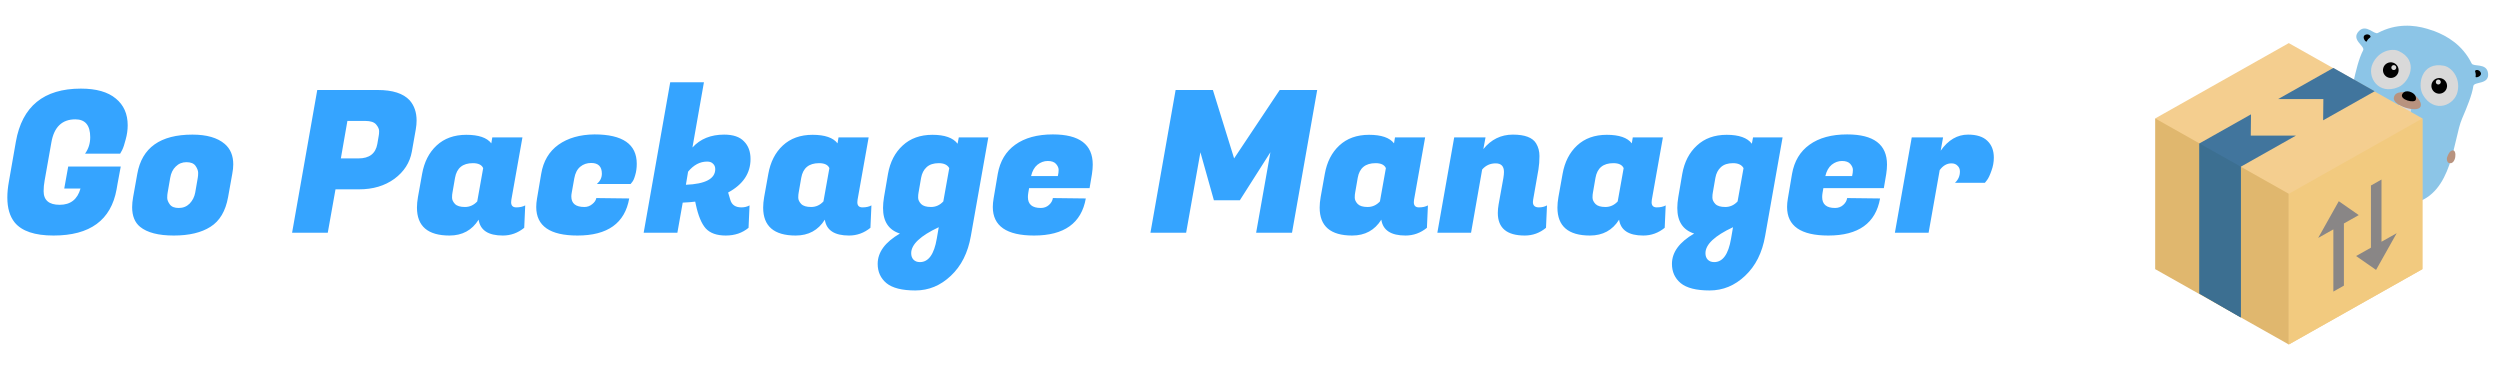 <svg width="290" height="45" viewBox="0 0 290 45" fill="none" xmlns="http://www.w3.org/2000/svg">
<path d="M6.21 27.322C4.033 27.322 2.53 26.816 1.702 25.804C1.135 25.099 0.851 24.133 0.851 22.906C0.851 22.339 0.912 21.718 1.035 21.043L1.84 16.443C2.561 12.334 5.075 10.279 9.384 10.279C11.163 10.279 12.512 10.662 13.432 11.429C14.352 12.18 14.812 13.215 14.812 14.534C14.812 15.071 14.735 15.615 14.582 16.167C14.444 16.719 14.306 17.133 14.168 17.409L13.938 17.823H9.867C10.266 17.271 10.465 16.635 10.465 15.914C10.465 14.534 9.89 13.844 8.74 13.844C7.191 13.844 6.264 14.741 5.957 16.535L5.175 20.951C5.098 21.365 5.06 21.771 5.06 22.17C5.06 23.228 5.681 23.757 6.923 23.757C8.18 23.757 8.985 23.128 9.338 21.871H7.452L7.912 19.318H14.007L13.639 21.296L13.524 21.963C12.88 25.536 10.442 27.322 6.21 27.322ZM22.32 15.615C23.976 15.615 25.225 15.975 26.069 16.696C26.728 17.263 27.058 18.053 27.058 19.065C27.058 19.402 27.019 19.77 26.942 20.169L26.459 22.86C26.168 24.485 25.486 25.635 24.413 26.31C23.355 26.985 21.936 27.322 20.157 27.322C18.379 27.322 17.076 26.985 16.247 26.31C15.634 25.804 15.328 25.045 15.328 24.033C15.328 23.68 15.366 23.289 15.443 22.86L15.925 20.169C16.462 17.133 18.593 15.615 22.32 15.615ZM22.941 20.629C22.971 20.476 22.986 20.284 22.986 20.054C22.986 19.809 22.887 19.54 22.688 19.249C22.488 18.958 22.136 18.812 21.63 18.812C21.139 18.812 20.725 18.981 20.387 19.318C20.05 19.64 19.835 20.077 19.744 20.629L19.445 22.354C19.414 22.507 19.398 22.707 19.398 22.952C19.398 23.182 19.498 23.435 19.698 23.711C19.897 23.987 20.242 24.125 20.733 24.125C21.238 24.125 21.66 23.956 21.997 23.619C22.335 23.266 22.549 22.845 22.642 22.354L22.941 20.629ZM41.655 21.963H38.918L38.021 27H33.881L36.802 10.44H43.817C45.55 10.44 46.784 10.839 47.52 11.636C48.057 12.249 48.325 13.031 48.325 13.982C48.325 14.304 48.295 14.641 48.233 14.994L47.773 17.593C47.543 18.866 46.869 19.916 45.749 20.744C44.63 21.557 43.265 21.963 41.655 21.963ZM42.368 14.028H40.298L39.539 18.375H41.586C42.844 18.375 43.572 17.815 43.771 16.696L43.932 15.753C43.963 15.615 43.978 15.431 43.978 15.201C43.978 14.971 43.863 14.718 43.633 14.442C43.403 14.166 42.982 14.028 42.368 14.028ZM59.292 23.458C59.292 23.857 59.491 24.056 59.89 24.056C60.304 24.056 60.649 23.979 60.925 23.826L60.81 26.425C60.074 27.023 59.246 27.322 58.326 27.322C56.639 27.322 55.704 26.709 55.52 25.482C54.753 26.709 53.626 27.322 52.139 27.322C49.624 27.322 48.367 26.241 48.367 24.079C48.367 23.711 48.405 23.305 48.482 22.86L48.965 20.169C49.21 18.789 49.77 17.693 50.644 16.88C51.533 16.052 52.683 15.638 54.094 15.638C55.52 15.638 56.486 15.968 56.992 16.627L57.107 15.937H60.603L59.315 23.182C59.3 23.274 59.292 23.366 59.292 23.458ZM52.484 22.354C52.453 22.492 52.438 22.684 52.438 22.929C52.438 23.174 52.553 23.42 52.783 23.665C53.013 23.895 53.396 24.01 53.933 24.01C54.485 24.01 54.96 23.795 55.359 23.366L56.049 19.502C55.88 19.119 55.482 18.927 54.853 18.927C53.672 18.927 52.982 19.494 52.783 20.629L52.484 22.354ZM66.987 27.322C63.798 27.322 62.203 26.218 62.203 24.01C62.203 23.703 62.234 23.374 62.295 23.021L62.778 20.169C63.023 18.697 63.69 17.57 64.779 16.788C65.883 16.006 67.278 15.607 68.965 15.592C72.231 15.592 73.864 16.727 73.864 18.996C73.864 19.487 73.803 19.931 73.68 20.33C73.573 20.713 73.458 20.974 73.335 21.112L73.151 21.342H69.241C69.624 21.005 69.816 20.606 69.816 20.146C69.816 19.318 69.402 18.904 68.574 18.904C68.083 18.904 67.662 19.05 67.309 19.341C66.956 19.632 66.726 20.077 66.619 20.675L66.32 22.354C66.289 22.507 66.274 22.653 66.274 22.791C66.274 23.604 66.78 24.01 67.792 24.01C68.129 24.01 68.428 23.903 68.689 23.688C68.965 23.473 69.126 23.236 69.172 22.975L72.99 23.021C72.484 25.888 70.483 27.322 66.987 27.322ZM86.004 24.056C86.356 24.056 86.671 23.979 86.947 23.826L86.832 26.425C86.111 27.023 85.229 27.322 84.186 27.322C83.144 27.322 82.37 27.046 81.864 26.494C81.373 25.942 80.99 25.014 80.713 23.711L80.644 23.389C80.323 23.435 79.84 23.473 79.195 23.504L78.575 27H74.665L77.746 9.543H81.656L80.323 17.11C81.227 16.113 82.454 15.615 84.002 15.615C85.045 15.615 85.812 15.876 86.302 16.397C86.808 16.903 87.061 17.585 87.061 18.444C87.061 20.1 86.195 21.396 84.463 22.331L84.716 23.182C84.884 23.765 85.314 24.056 86.004 24.056ZM82.025 18.743C81.197 18.743 80.46 19.134 79.817 19.916L79.564 21.434C81.833 21.342 82.968 20.736 82.968 19.617C82.968 19.356 82.883 19.149 82.715 18.996C82.561 18.827 82.331 18.743 82.025 18.743ZM99.452 23.458C99.452 23.857 99.651 24.056 100.05 24.056C100.464 24.056 100.809 23.979 101.085 23.826L100.97 26.425C100.234 27.023 99.406 27.322 98.486 27.322C96.799 27.322 95.864 26.709 95.68 25.482C94.913 26.709 93.787 27.322 92.299 27.322C89.784 27.322 88.527 26.241 88.527 24.079C88.527 23.711 88.566 23.305 88.642 22.86L89.125 20.169C89.371 18.789 89.93 17.693 90.804 16.88C91.694 16.052 92.844 15.638 94.254 15.638C95.68 15.638 96.646 15.968 97.152 16.627L97.267 15.937H100.763L99.475 23.182C99.46 23.274 99.452 23.366 99.452 23.458ZM92.644 22.354C92.614 22.492 92.598 22.684 92.598 22.929C92.598 23.174 92.713 23.42 92.943 23.665C93.173 23.895 93.556 24.01 94.093 24.01C94.645 24.01 95.121 23.795 95.519 23.366L96.209 19.502C96.04 19.119 95.642 18.927 95.013 18.927C93.832 18.927 93.142 19.494 92.943 20.629L92.644 22.354ZM112.621 27.368C112.284 29.315 111.509 30.856 110.298 31.991C109.102 33.126 107.73 33.693 106.181 33.693C104.632 33.693 103.513 33.409 102.823 32.842C102.148 32.275 101.811 31.531 101.811 30.611C101.811 29.262 102.67 28.089 104.387 27.092C103.084 26.678 102.432 25.689 102.432 24.125C102.432 23.742 102.47 23.32 102.547 22.86L103.007 20.169C103.252 18.789 103.82 17.693 104.709 16.88C105.598 16.052 106.748 15.638 108.159 15.638C109.585 15.638 110.559 15.983 111.08 16.673L111.218 15.937H114.645L112.621 27.368ZM106.549 22.354C106.518 22.492 106.503 22.684 106.503 22.929C106.503 23.174 106.618 23.42 106.848 23.665C107.078 23.895 107.461 24.01 107.998 24.01C108.55 24.01 109.025 23.795 109.424 23.366L110.114 19.502C109.899 19.119 109.493 18.927 108.895 18.927C108.297 18.927 107.829 19.08 107.492 19.387C107.155 19.694 106.94 20.108 106.848 20.629L106.549 22.354ZM106.71 30.404C107.707 30.404 108.358 29.499 108.665 27.69L108.895 26.356C106.764 27.353 105.698 28.357 105.698 29.369C105.698 29.676 105.782 29.921 105.951 30.105C106.135 30.304 106.388 30.404 106.71 30.404ZM119.95 27.322C116.761 27.322 115.166 26.218 115.166 24.01C115.166 23.703 115.197 23.374 115.258 23.021L115.741 20.169C116.002 18.697 116.676 17.57 117.765 16.788C118.869 15.991 120.326 15.592 122.135 15.592C125.217 15.592 126.758 16.757 126.758 19.088C126.758 19.425 126.727 19.793 126.666 20.192L126.39 21.825H119.375L119.283 22.354C119.252 22.538 119.237 22.707 119.237 22.86C119.237 23.703 119.735 24.125 120.732 24.125C121.1 24.125 121.414 24.01 121.675 23.78C121.936 23.55 122.089 23.282 122.135 22.975L125.953 23.021C125.447 25.888 123.446 27.322 119.95 27.322ZM122.71 20.422C122.771 20.161 122.802 19.924 122.802 19.709C122.802 19.479 122.702 19.249 122.503 19.019C122.304 18.789 121.982 18.674 121.537 18.674C121.108 18.674 120.709 18.82 120.341 19.111C119.988 19.402 119.743 19.839 119.605 20.422H122.71ZM140.696 10.44L143.157 18.375L148.447 10.44H152.794L149.873 27H145.71L147.366 17.662L143.824 23.228H140.811L139.247 17.662L137.591 27H133.451L136.372 10.44H140.696ZM164.005 23.458C164.005 23.857 164.204 24.056 164.603 24.056C165.017 24.056 165.362 23.979 165.638 23.826L165.523 26.425C164.787 27.023 163.959 27.322 163.039 27.322C161.352 27.322 160.417 26.709 160.233 25.482C159.466 26.709 158.339 27.322 156.852 27.322C154.337 27.322 153.08 26.241 153.08 24.079C153.08 23.711 153.118 23.305 153.195 22.86L153.678 20.169C153.923 18.789 154.483 17.693 155.357 16.88C156.246 16.052 157.396 15.638 158.807 15.638C160.233 15.638 161.199 15.968 161.705 16.627L161.82 15.937H165.316L164.028 23.182C164.013 23.274 164.005 23.366 164.005 23.458ZM157.197 22.354C157.166 22.492 157.151 22.684 157.151 22.929C157.151 23.174 157.266 23.42 157.496 23.665C157.726 23.895 158.109 24.01 158.646 24.01C159.198 24.01 159.673 23.795 160.072 23.366L160.762 19.502C160.593 19.119 160.195 18.927 159.566 18.927C158.385 18.927 157.695 19.494 157.496 20.629L157.197 22.354ZM174.46 19.939C174.46 19.28 174.138 18.95 173.494 18.95C172.865 18.95 172.344 19.188 171.93 19.663L170.642 27H166.732L168.687 15.937H172.321L172.068 17.294C172.973 16.175 174.115 15.615 175.495 15.615C176.875 15.615 177.772 15.952 178.186 16.627C178.447 17.056 178.577 17.547 178.577 18.099C178.577 18.651 178.539 19.165 178.462 19.64L177.841 23.182C177.826 23.274 177.818 23.358 177.818 23.435C177.818 23.849 178.048 24.056 178.508 24.056C178.861 24.056 179.175 23.979 179.451 23.826L179.336 26.425C178.615 27.023 177.795 27.322 176.875 27.322C174.79 27.322 173.747 26.448 173.747 24.7C173.747 24.393 173.778 24.064 173.839 23.711L174.391 20.652C174.437 20.376 174.46 20.138 174.46 19.939ZM191.587 23.458C191.587 23.857 191.786 24.056 192.185 24.056C192.599 24.056 192.944 23.979 193.22 23.826L193.105 26.425C192.369 27.023 191.541 27.322 190.621 27.322C188.934 27.322 187.999 26.709 187.815 25.482C187.048 26.709 185.921 27.322 184.434 27.322C181.919 27.322 180.662 26.241 180.662 24.079C180.662 23.711 180.7 23.305 180.777 22.86L181.26 20.169C181.505 18.789 182.065 17.693 182.939 16.88C183.828 16.052 184.978 15.638 186.389 15.638C187.815 15.638 188.781 15.968 189.287 16.627L189.402 15.937H192.898L191.61 23.182C191.595 23.274 191.587 23.366 191.587 23.458ZM184.779 22.354C184.748 22.492 184.733 22.684 184.733 22.929C184.733 23.174 184.848 23.42 185.078 23.665C185.308 23.895 185.691 24.01 186.228 24.01C186.78 24.01 187.255 23.795 187.654 23.366L188.344 19.502C188.175 19.119 187.777 18.927 187.148 18.927C185.967 18.927 185.277 19.494 185.078 20.629L184.779 22.354ZM204.756 27.368C204.419 29.315 203.644 30.856 202.433 31.991C201.237 33.126 199.865 33.693 198.316 33.693C196.767 33.693 195.648 33.409 194.958 32.842C194.283 32.275 193.946 31.531 193.946 30.611C193.946 29.262 194.805 28.089 196.522 27.092C195.219 26.678 194.567 25.689 194.567 24.125C194.567 23.742 194.605 23.32 194.682 22.86L195.142 20.169C195.387 18.789 195.955 17.693 196.844 16.88C197.733 16.052 198.883 15.638 200.294 15.638C201.72 15.638 202.694 15.983 203.215 16.673L203.353 15.937H206.78L204.756 27.368ZM198.684 22.354C198.653 22.492 198.638 22.684 198.638 22.929C198.638 23.174 198.753 23.42 198.983 23.665C199.213 23.895 199.596 24.01 200.133 24.01C200.685 24.01 201.16 23.795 201.559 23.366L202.249 19.502C202.034 19.119 201.628 18.927 201.03 18.927C200.432 18.927 199.964 19.08 199.627 19.387C199.29 19.694 199.075 20.108 198.983 20.629L198.684 22.354ZM198.845 30.404C199.842 30.404 200.493 29.499 200.8 27.69L201.03 26.356C198.899 27.353 197.833 28.357 197.833 29.369C197.833 29.676 197.917 29.921 198.086 30.105C198.27 30.304 198.523 30.404 198.845 30.404ZM212.085 27.322C208.895 27.322 207.301 26.218 207.301 24.01C207.301 23.703 207.331 23.374 207.393 23.021L207.876 20.169C208.136 18.697 208.811 17.57 209.9 16.788C211.004 15.991 212.46 15.592 214.27 15.592C217.352 15.592 218.893 16.757 218.893 19.088C218.893 19.425 218.862 19.793 218.801 20.192L218.525 21.825H211.51L211.418 22.354C211.387 22.538 211.372 22.707 211.372 22.86C211.372 23.703 211.87 24.125 212.867 24.125C213.235 24.125 213.549 24.01 213.81 23.78C214.07 23.55 214.224 23.282 214.27 22.975L218.088 23.021C217.582 25.888 215.581 27.322 212.085 27.322ZM214.845 20.422C214.906 20.161 214.937 19.924 214.937 19.709C214.937 19.479 214.837 19.249 214.638 19.019C214.438 18.789 214.116 18.674 213.672 18.674C213.242 18.674 212.844 18.82 212.476 19.111C212.123 19.402 211.878 19.839 211.74 20.422H214.845ZM231.284 18.283C231.284 18.804 231.192 19.31 231.008 19.801C230.839 20.292 230.671 20.652 230.502 20.882L230.249 21.204H226.776C227.159 20.851 227.351 20.414 227.351 19.893C227.351 19.617 227.259 19.395 227.075 19.226C226.906 19.042 226.669 18.95 226.362 18.95C225.841 18.95 225.388 19.211 225.005 19.732L223.717 27H219.807L221.762 15.937H225.396L225.12 17.478C225.994 16.236 227.052 15.615 228.294 15.615C229.291 15.615 230.034 15.853 230.525 16.328C231.031 16.803 231.284 17.455 231.284 18.283Z" fill="#35A4FF"/>
<g filter="url(#filter0_d_2_55)">
<path d="M275.323 3.471L286.737 7.175L283.959 15.735L272.545 12.031L275.323 3.471Z" fill="#D9D9D9"/>
<path d="M288.613 7.471C288.806 8.866 286.989 8.419 286.906 8.987C286.758 10.011 286.176 11.415 285.587 12.791C284.588 15.123 284.517 21.461 280.021 22.558C279.173 22.769 277.419 22.468 275.754 21.97L275.738 21.965C274.098 21.39 272.273 20.53 271.711 19.862C268.723 16.336 272.388 11.164 272.955 8.692C273.279 7.23 273.633 5.752 274.122 4.838C274.388 4.329 272.653 3.632 273.63 2.609C274.468 1.732 275.406 3.051 275.823 2.826C277.941 1.695 280.01 1.88 281.539 2.334C281.69 2.383 282.373 2.605 282.373 2.605C283.857 3.17 285.65 4.204 286.711 6.359C286.916 6.786 288.442 6.267 288.613 7.471ZM278.357 11.107C278.279 11.115 277.924 11.821 278.26 11.972C278.488 12.071 279.108 12.356 279.291 12.307C279.649 12.213 279.766 11.748 279.636 11.581C279.415 11.307 278.445 11.093 278.357 11.107ZM278.237 4.916C277.485 4.572 275.937 4.874 275.238 6.357C274.504 7.896 275.883 10.103 278.22 9.101C279.476 8.562 280.673 6.034 278.237 4.916ZM283.514 6.629C280.886 6.103 280.371 8.852 281.071 10.026C282.374 12.209 284.786 11.232 285.095 9.556C285.408 7.947 284.332 6.794 283.514 6.629Z" fill="#8CC5E7"/>
<path d="M279.586 9.771C280.086 9.858 281.054 10.775 280.769 11.395C280.434 12.116 277.544 11.287 277.683 10.343C277.769 9.768 278.314 9.559 279.586 9.771ZM284.078 17.908C283.845 17.824 283.795 17.464 283.856 17.274C283.967 16.933 284.143 16.546 284.449 16.453C285.081 16.264 284.909 18.186 284.078 17.908ZM271.165 13.718C270.329 13.455 271.319 11.798 271.719 12.322C271.913 12.577 271.828 12.994 271.717 13.335C271.655 13.525 271.403 13.786 271.165 13.718ZM280.709 22.891C280.79 23.16 280.748 23.314 280.468 23.349C279.406 23.473 278.764 22.636 279.126 22.578C279.894 22.459 280.473 22.068 280.709 22.891ZM270.942 19.805C271.616 19.278 271.855 19.934 272.407 20.481C272.666 20.741 271.655 21.042 270.868 20.317C270.662 20.125 270.719 19.976 270.942 19.805Z" fill="#B8937F"/>
<path d="M287.136 7.192C287.226 7.046 287.644 7.098 287.776 7.442C287.935 7.854 287.138 8.09 287.167 7.898C287.251 7.381 287.039 7.337 287.136 7.192ZM274.982 3.248C274.976 3.422 274.778 3.333 274.542 3.801C274.453 3.974 273.946 3.315 274.317 3.075C274.618 2.871 274.988 3.074 274.982 3.248ZM282.67 9.825C282.192 9.67 281.931 9.157 282.086 8.68C282.241 8.202 282.753 7.941 283.231 8.096C283.708 8.251 283.97 8.763 283.815 9.241C283.66 9.718 283.147 9.979 282.67 9.825ZM282.755 8.788C282.906 8.837 283.067 8.754 283.116 8.603C283.165 8.453 283.083 8.291 282.932 8.242C282.781 8.193 282.619 8.275 282.57 8.426C282.522 8.577 282.604 8.739 282.755 8.788ZM278.687 9.881C278.891 9.562 279.247 9.552 279.507 9.628C280.172 9.827 280.306 10.264 280.238 10.552C280.128 11.045 278.241 10.558 278.687 9.881ZM277.051 8.001C276.574 7.846 276.313 7.334 276.468 6.856C276.622 6.379 277.135 6.118 277.612 6.273C278.09 6.427 278.351 6.94 278.196 7.417C278.041 7.895 277.529 8.156 277.051 8.001ZM277.591 7.112C277.742 7.161 277.904 7.079 277.953 6.928C278.002 6.777 277.919 6.615 277.769 6.566C277.618 6.517 277.456 6.6 277.407 6.751C277.358 6.901 277.441 7.063 277.591 7.112Z" fill="black"/>
</g>
<g filter="url(#filter1_d_2_55)">
<path d="M272.749 18.828L264.5 40.96L249 32.22V14.739L272.749 18.828Z" fill="#E0B76E"/>
<path d="M264.5 6L249 14.739L264.5 23.48V40.96L280 32.22V14.739L264.5 6Z" fill="#F4CE8F"/>
<path d="M264.5 23.48V40.96L280 32.22V14.739L264.5 23.48Z" fill="#F2CA7F"/>
<path d="M258.93 37.82V20.339L265.332 16.729H260.089L260.116 14.263L254.135 17.635V35.055" fill="#41759D"/>
<path d="M258.93 37.82V20.339L254.135 17.635V35.055" fill="#3C6F91"/>
<path d="M269.669 8.879L263.267 12.489H268.51L268.484 14.956L274.465 11.584" fill="#41759D"/>
<path d="M272.617 25.951L270.299 24.34L267.908 28.599L269.668 27.609V34.823L270.893 34.132V26.92L272.617 25.951Z" fill="#898686"/>
<path d="M272.306 30.699L274.623 32.31L277.015 28.051L275.254 29.041V21.827L274.029 22.518V29.73L272.306 30.699Z" fill="#898686"/>
</g>
<defs>
<filter id="filter0_d_2_55" x="270.252" y="1.98" width="18.675" height="22.682" filterUnits="userSpaceOnUse" color-interpolation-filters="sRGB">
<feFlood flood-opacity="0" result="BackgroundImageFix"/>
<feColorMatrix in="SourceAlpha" type="matrix" values="0 0 0 0 0 0 0 0 0 0 0 0 0 0 0 0 0 0 127 0" result="hardAlpha"/>
<feOffset dy="1"/>
<feGaussianBlur stdDeviation="0.15"/>
<feComposite in2="hardAlpha" operator="out"/>
<feColorMatrix type="matrix" values="0 0 0 0 0 0 0 0 0 0 0 0 0 0 0 0 0 0 0.25 0"/>
<feBlend mode="normal" in2="BackgroundImageFix" result="effect1_dropShadow_2_55"/>
<feBlend mode="normal" in="SourceGraphic" in2="effect1_dropShadow_2_55" result="shape"/>
</filter>
<filter id="filter1_d_2_55" x="245.8" y="0.8" width="39.4" height="43.36" filterUnits="userSpaceOnUse" color-interpolation-filters="sRGB">
<feFlood flood-opacity="0" result="BackgroundImageFix"/>
<feColorMatrix in="SourceAlpha" type="matrix" values="0 0 0 0 0 0 0 0 0 0 0 0 0 0 0 0 0 0 127 0" result="hardAlpha"/>
<feOffset dx="1" dy="-1"/>
<feGaussianBlur stdDeviation="2.1"/>
<feComposite in2="hardAlpha" operator="out"/>
<feColorMatrix type="matrix" values="0 0 0 0 0 0 0 0 0 0 0 0 0 0 0 0 0 0 0.25 0"/>
<feBlend mode="normal" in2="BackgroundImageFix" result="effect1_dropShadow_2_55"/>
<feBlend mode="normal" in="SourceGraphic" in2="effect1_dropShadow_2_55" result="shape"/>
</filter>
</defs>
</svg>
